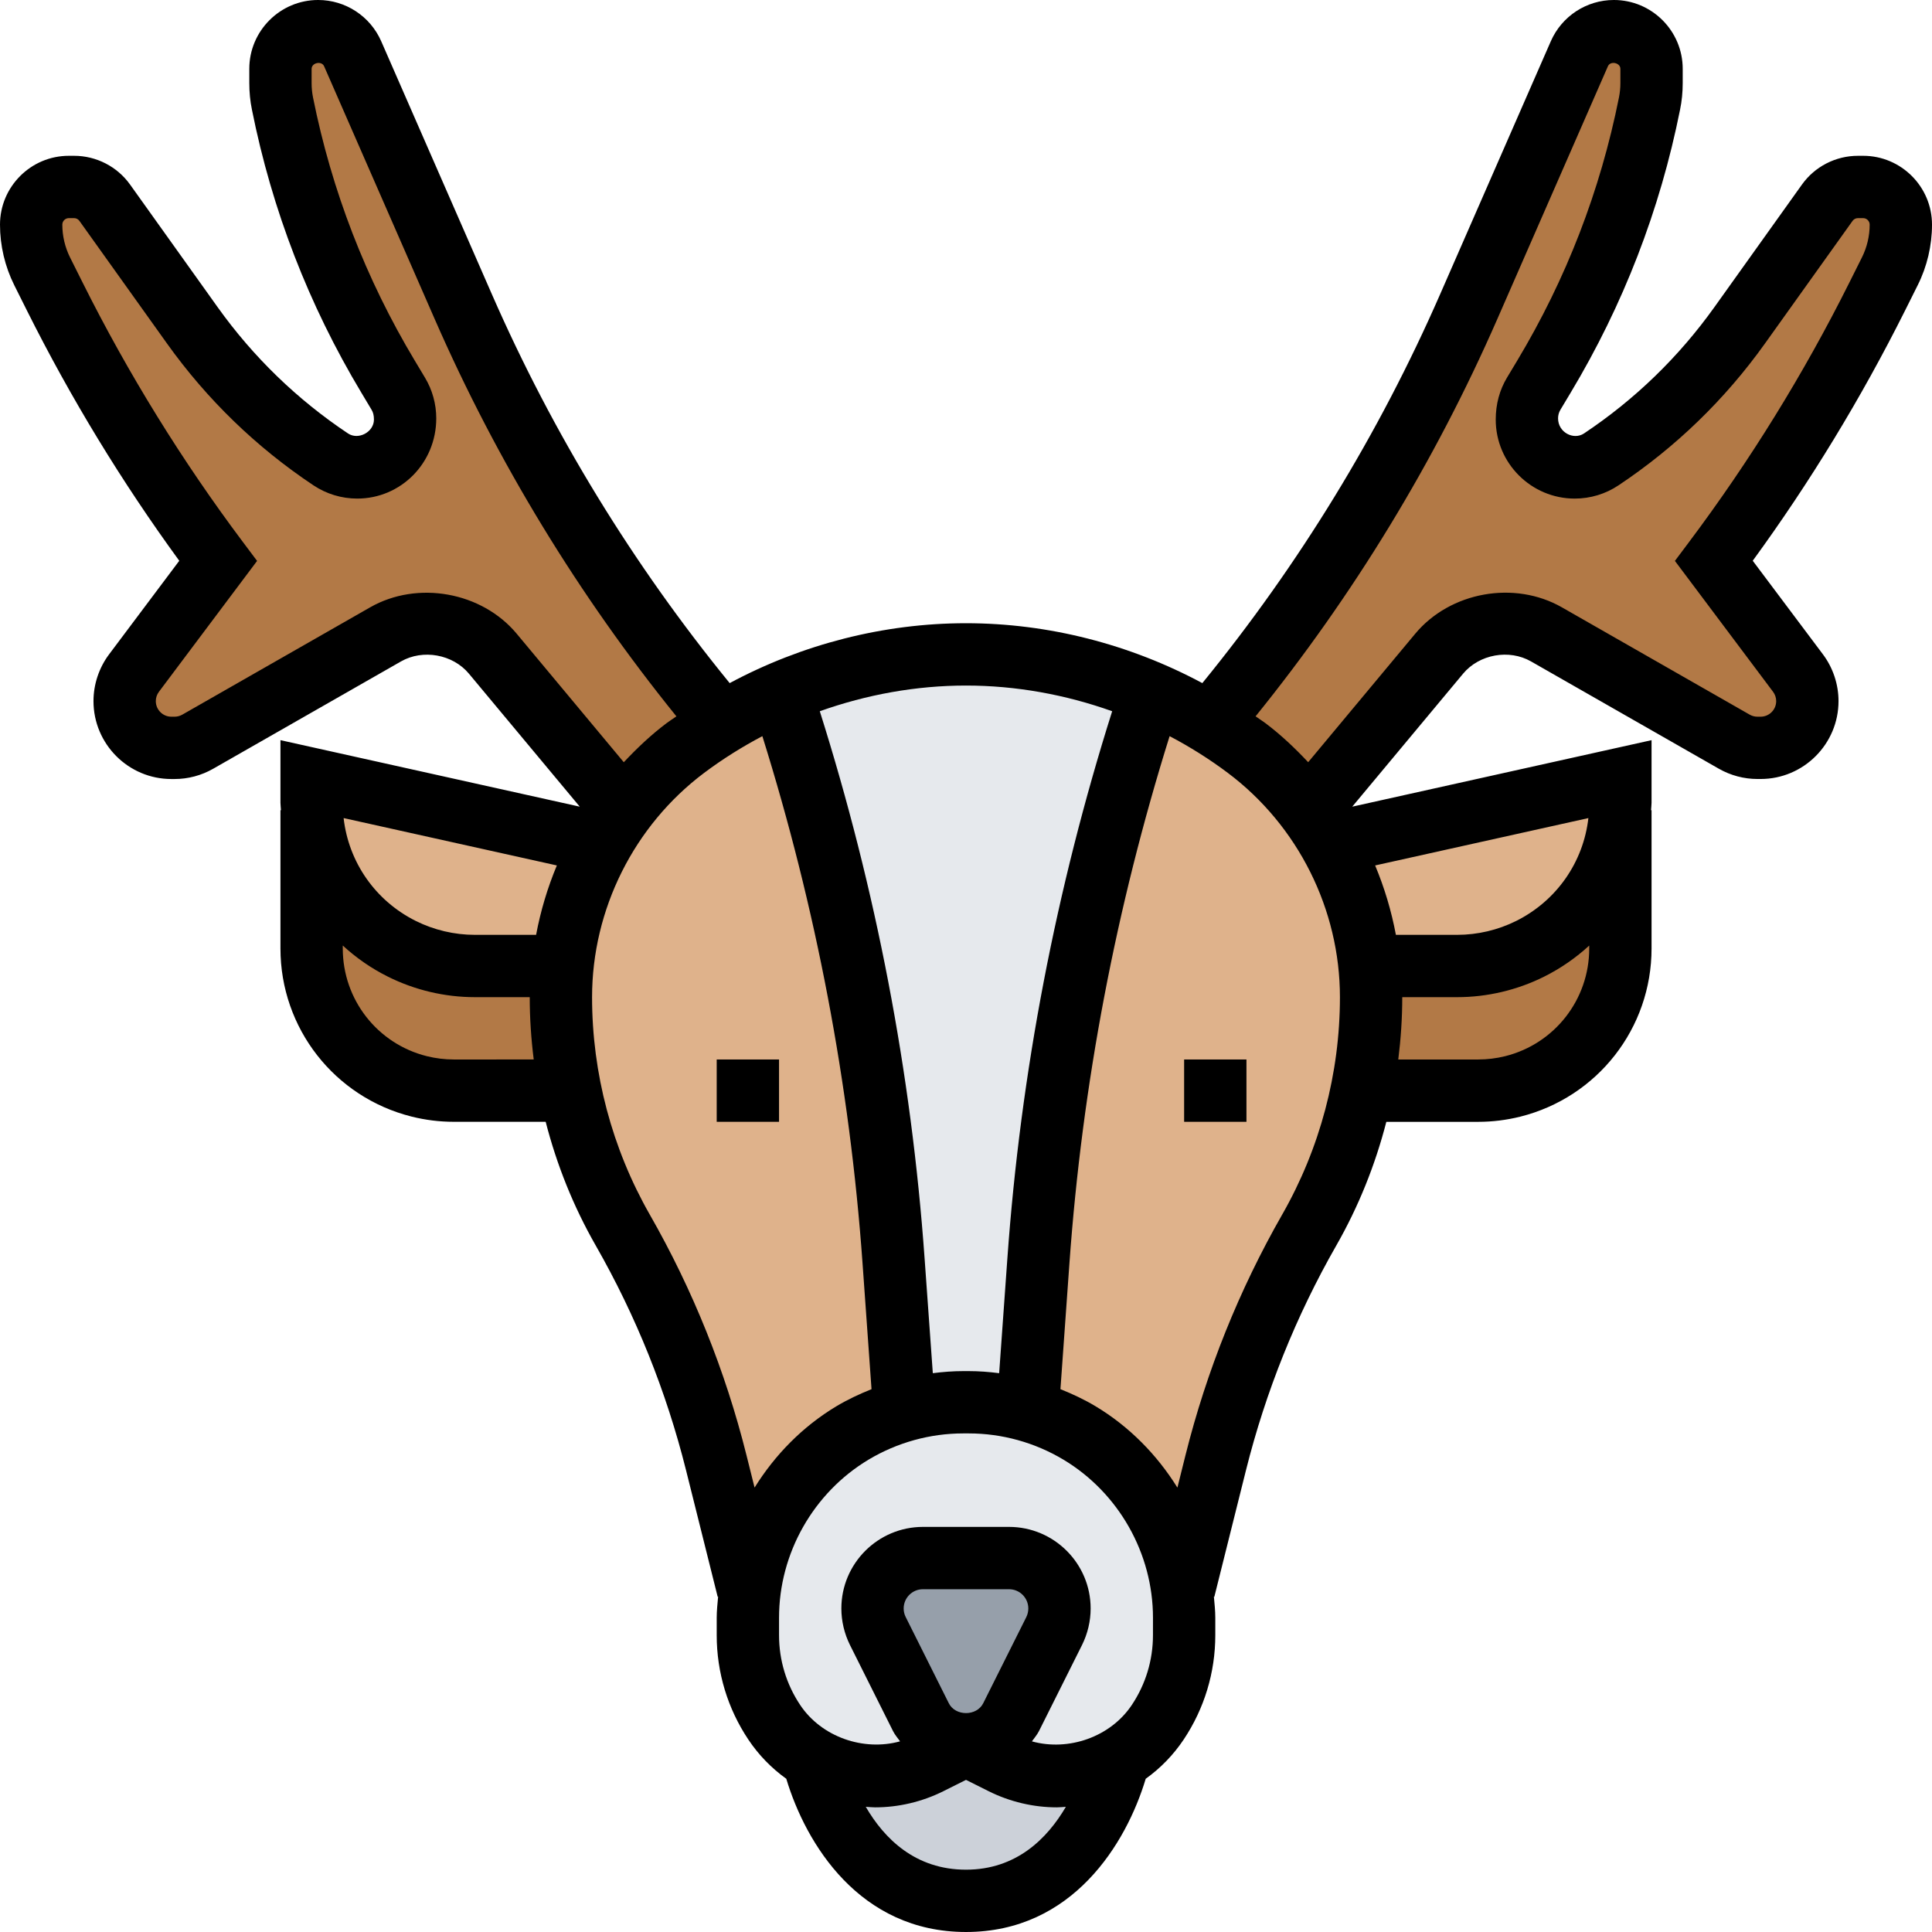 <svg height="496pt" viewBox="0 0 496 496" width="496pt" xmlns="http://www.w3.org/2000/svg"><path d="m144.398 248c-.238 2.641-.398 5.281-.398 8 0 7.922.801 15.762 2.238 23.441l-2.238.559h-27.52c-2.961 0-5.922-.398-8.801-1.121-16.32-4-27.68-18.641-27.68-35.359v-35.52h.078c.641 15.199 9.441 28.801 23.043 35.602 5.84 2.879 12.238 4.398 18.801 4.398zm0 0" fill="#b27946"/><path d="m152 216 2.641.16c-.719 1.359-1.52 2.719-2.16 4.078-4.32 8.641-7.121 18-8.082 27.762h-22.477c-6.562 0-12.961-1.52-18.801-4.398-13.602-6.801-22.402-20.402-23.043-35.602-.078-.641-.078-1.281-.078-1.922v-6.078zm0 0" fill="#dfb28b"/><path d="m416 208v35.52c0 16.719-11.359 31.359-27.68 35.359-2.879.723-5.84 1.121-8.801 1.121h-27.52l-2.238-.559c1.438-7.68 2.238-15.52 2.238-23.441l-.398-8h22.477c6.562 0 12.961-1.52 18.801-4.398 13.602-6.801 22.402-20.402 23.043-35.602zm0 0" fill="#b27946"/><path d="m344 216 72-16v6.078c0 .641 0 1.281-.078 1.922-.641 15.199-9.441 28.801-23.043 35.602-5.84 2.879-12.238 4.398-18.801 4.398h-22.477c-4.402-19.762-6.082-23.84-8.082-27.762-.641-1.359-1.441-2.719-2.16-4.078zm0 0" fill="#dfb28b"/><path d="m488 57.68c0 4.16-.961 8.242-2.801 12l-3.277 6.559c-11.922 23.762-25.922 46.48-41.922 67.762l21.602 28.801c1.52 2.078 2.398 4.641 2.398 7.199 0 6.641-5.359 12-12 12h-.801c-2.078 0-4.16-.559-6-1.602l-48.16-27.52c-3.277-1.918-7.039-2.879-10.801-2.879-6.477 0-12.637 2.879-16.797 7.84l-33.441 40.16c-4.48-6-9.84-11.441-16-16-2.961-2.238-6-4.32-9.121-6.16l1.121-1.84c26.559-31.84 48.398-67.281 65.039-105.281l28.402-64.957c1.598-3.523 5.039-5.762 8.879-5.762 5.359 0 9.68 4.32 9.68 9.68v3.68c0 1.762-.16 3.52-.559 5.281-4.883 24.719-14.082 48.398-27.043 70.078l-2.637 4.402c-1.121 1.84-1.762 4.078-1.762 6.32v.238c0 6.801 5.52 12.32 12.32 12.32 2.398 0 4.719-.719 6.801-2.078 13.758-9.203 25.84-20.883 35.52-34.402l22.48-31.441c1.84-2.559 4.719-4.078 7.84-4.078h1.359c5.359 0 9.68 4.32 9.68 9.68zm0 0" fill="#b27946"/><path d="m10.801 69.68c-1.84-3.758-2.801-7.84-2.801-12 0-5.359 4.32-9.68 9.68-9.68h1.359c3.121 0 6 1.52 7.84 4.078l22.48 31.441c9.68 13.52 21.762 25.199 35.52 34.402 2.082 1.359 4.402 2.078 6.801 2.078 6.801 0 12.32-5.52 12.32-12.32v-.238c0-2.242-.641-4.48-1.762-6.32l-2.637-4.402c-12.961-21.68-22.16-45.359-27.043-70.078-.398-1.762-.559-3.52-.559-5.281v-3.68c0-5.359 4.32-9.68 9.68-9.68 3.84 0 7.281 2.238 8.879 5.762l28.402 64.957c16.641 38 38.48 73.441 65.039 105.281v2.48c-2.719 1.68-5.441 3.598-8 5.52-6.16 4.559-11.52 10-16 16l-33.441-40.16c-4.16-4.961-10.32-7.84-16.797-7.84-3.762 0-7.523.961-10.801 2.879l-48.16 27.52c-1.84 1.043-3.922 1.602-6 1.602h-.801c-6.641 0-12-5.359-12-12 0-2.559.879-5.121 2.398-7.199l21.602-28.801c-16-21.281-30-44-41.922-67.762zm0 0" fill="#b27946"/><path d="m351.602 248c-4.402-19.762-6.082-23.84-8.082-27.762-.641-1.359-1.441-2.719-2.16-4.078-1.598-2.801-3.438-5.52-5.359-8.16-4.48-6-9.84-11.441-16-16-2.961-2.238-6-4.32-9.121-6.16l-15.438-8c-3.121-1.359-6.32-2.559-9.52-3.68-12.16-4.082-24.961-6.16-37.922-6.16s-25.762 2.078-37.922 6.16c-3.199 1.121-6.398 2.32-9.52 3.68-5.758 2.398-11.277 5.281-16.559 8.641-2.719 1.68-5.441 3.598-8 5.52-6.16 4.559-11.52 10-16 16-1.922 2.641-3.762 5.359-5.359 8.16-.719 1.359-1.52 2.719-2.16 4.078-4.32 8.641-7.121 18-8.082 27.762-.238 2.641-.398 5.281-.398 8 0 7.922.801 15.762 2.238 23.441 2.562 12.719 7.121 24.957 13.602 36.32 10.719 18.719 18.801 38.879 24.082 59.758l8.078 32.48.48.078c.961-7.117 3.281-13.84 6.719-20 4.641-8.156 11.359-15.117 19.68-20.156 4.32-2.641 8.883-4.562 13.68-5.922 4.801-1.359 9.762-2 14.801-2h1.281c10.078 0 19.918 2.719 28.48 7.922 14.641 8.719 24.238 23.598 26.398 40.156l.48-.078 8.078-32.48c5.281-20.879 13.363-41.039 24.082-59.758 6.48-11.363 11.039-23.602 13.602-36.32 1.438-7.68 2.238-15.52 2.238-23.441zm0 0" fill="#dfb28b"/><path d="m247.359 360c-5.039 0-10 .641-14.801 2l-.559-2-2.559-36.32c-3.52-49.602-13.281-98.559-28.883-145.84 3.121-1.359 6.32-2.559 9.52-3.68 12.16-4.082 24.961-6.16 37.922-6.16s25.762 2.078 37.922 6.16c3.199 1.121 6.398 2.32 9.52 3.68-15.602 47.281-25.363 96.238-28.883 145.84l-2.559 36.32zm0 0" fill="#e6e9ed"/><path d="m257.441 452.719c4.32 2.16 9.039 3.281 13.918 3.281 5.68 0 11.121-1.52 15.84-4.48-2.48 9.762-11.918 36.48-39.199 36.48s-36.719-26.719-39.199-36.48c4.719 2.961 10.16 4.48 15.84 4.48 4.879 0 9.598-1.121 13.918-3.281l8.883-4.398v-.398c.16.078.398.078.559.078s.398 0 .559-.078v.398zm0 0" fill="#ccd1d9"/><path d="m303.52 408.078c-2.16-16.559-11.758-31.438-26.398-40.156-8.562-5.203-18.402-7.922-28.48-7.922h-1.281c-5.039 0-10 .641-14.801 2-4.797 1.359-9.359 3.281-13.68 5.922-8.32 5.039-15.039 12-19.68 20.156-3.438 6.16-5.758 12.883-6.719 20-.32 2.402-.48 4.801-.48 7.281v4.48c0 7.922 2.32 15.68 6.801 22.32 2.641 3.918 6.078 7.121 10 9.359 4.719 2.961 10.16 4.48 15.84 4.48 4.879 0 9.598-1.121 13.918-3.281l8.883-4.398v-.398h1.117v.398l8.883 4.398c4.32 2.16 9.039 3.281 13.918 3.281 5.68 0 11.121-1.52 15.84-4.48 3.922-2.238 7.359-5.441 10-9.359 4.48-6.641 6.801-14.398 6.801-22.32v-4.48c0-2.48-.16-4.879-.48-7.281zm0 0" fill="#e6e9ed"/><path d="m272 412.961c0 2-.48 4-1.359 5.758l-11.039 22.16c-2.16 4.16-6.402 6.883-11.043 7.043-.16.078-.398.078-.559.078s-.398 0-.559-.078c-4.961-.32-8.961-3.043-11.043-7.043l-11.039-22.16c-.879-1.758-1.359-3.758-1.359-5.758 0-7.199 5.762-12.961 12.961-12.961h22.078c7.199 0 12.961 5.762 12.961 12.961zm0 0" fill="#969faa"/><path d="m304 272h16v16h-16zm0 0"/><path d="m184 272h16v16h-16zm0 0"/><path d="m478.328 40h-1.352c-5.703 0-11.082 2.77-14.375 7.398l-22.504 31.504c-9.137 12.777-20.387 23.672-33.441 32.379-2.656 1.766-6.656-.242-6.656-3.883 0-.773.207-1.535.609-2.207l2.621-4.375c13.504-22.504 22.953-46.945 28.082-72.625.465-2.23.688-4.535.688-6.848v-3.672c0-9.742-7.93-17.672-17.672-17.672-7.016 0-13.367 4.152-16.191 10.594l-28.418 64.957c-15.719 35.922-36.277 69.465-61.047 99.824-18.574-9.969-39.543-15.375-60.672-15.375s-42.098 5.406-60.672 15.375c-24.77-30.359-45.328-63.902-61.047-99.824l-28.418-64.965c-2.824-6.434-9.176-10.586-16.191-10.586-9.742 0-17.672 7.93-17.672 17.672v3.672c0 2.312.223 4.617.68 6.824 5.137 25.703 14.586 50.152 28.09 72.648l2.621 4.383c.402.664.609 1.426.609 2.52 0 3.211-4.008 5.336-6.656 3.562-13.055-8.707-24.305-19.602-33.441-32.379l-22.496-31.496c-3.301-4.637-8.68-7.406-14.383-7.406h-1.352c-9.742 0-17.672 7.93-17.672 17.672 0 5.367 1.266 10.754 3.672 15.566l3.281 6.562c11.199 22.391 24.328 43.953 39.07 64.168l-18.031 24.039c-2.578 3.441-3.992 7.695-3.992 11.992 0 11.023 8.969 20 20 20h.816c3.473 0 6.895-.91 9.918-2.641l48.219-27.551c5.621-3.207 13.285-1.84 17.438 3.152l28.449 34.137-76.84-17.074v16.09c0 .641.105 1.254.129 1.887h-.129v35.504c0 20.449 13.855 38.199 33.703 43.168 3.527.879 7.16 1.328 10.793 1.328h23.594c2.848 11.07 7.133 21.77 12.848 31.754 10.328 18.062 18.133 37.484 23.191 57.711l8.117 32.473.113-.035c-.16 1.809-.359 3.602-.359 5.426v4.488c0 9.559 2.809 18.824 8.113 26.77 2.656 3.988 5.977 7.375 9.75 10.078 4.992 16.609 18.762 39.336 46.137 39.336s41.145-22.727 46.137-39.336c3.773-2.711 7.094-6.098 9.75-10.078 5.305-7.953 8.113-17.219 8.113-26.777v-4.488c0-1.824-.199-3.617-.359-5.41l.113.035 8.117-32.473c5.066-20.234 12.863-39.648 23.191-57.711 5.707-9.984 10-20.684 12.848-31.754h23.594c3.625 0 7.258-.449 10.793-1.328 19.848-4.977 33.703-22.719 33.703-43.176v-35.504h-.129c.023-.633.129-1.246.129-1.887v-16.09l-76.84 17.074 28.449-34.137c4.168-5 11.824-6.367 17.445-3.152l48.211 27.543c3.023 1.727 6.453 2.641 9.918 2.641h.816c11.031 0 20-8.977 20-20 0-4.297-1.414-8.551-4-12l-18.023-24.031c14.742-20.207 27.863-41.777 39.07-64.168l3.281-6.57c2.406-4.797 3.672-10.184 3.672-15.551 0-9.742-7.93-17.672-17.672-17.672zm-192.801 142.594c-14.422 45.621-23.512 92.84-26.91 140.543l-2.105 29.398c-2.59-.328-5.199-.535-7.832-.535h-1.359c-2.633 0-5.242.207-7.84.535l-2.105-29.398c-3.398-47.703-12.496-94.922-26.91-140.543 12.023-4.281 24.742-6.594 37.535-6.594 12.801 0 25.512 2.312 37.527 6.594zm-190.52-26.664-48.207 27.543c-.609.344-1.297.527-1.984.527h-.816c-2.199 0-4-1.793-4-4 0-.871.281-1.703.801-2.398l25.199-33.602-3.602-4.801c-15.621-20.832-29.469-43.223-41.133-66.551l-3.281-6.559c-1.297-2.602-1.984-5.516-1.984-8.418 0-.918.754-1.672 1.672-1.672h1.352c.535 0 1.039.258 1.359.703l22.504 31.504c10.258 14.359 22.898 26.602 37.578 36.387 3.352 2.23 7.238 3.406 11.254 3.406 11.176 0 20.281-9.098 20.281-20.602 0-3.68-1-7.293-2.887-10.43l-2.625-4.383c-12.551-20.922-21.344-43.648-26.129-67.578-.238-1.199-.359-2.434-.359-3.664v-3.672c.008-1.582 2.574-2.113 3.207-.664l28.418 64.961c16.031 36.633 36.918 70.871 62.031 101.941-.816.578-1.664 1.098-2.465 1.699-4.023 3.016-7.641 6.453-11.047 10.078l-27.465-32.961c-8.984-10.805-25.512-13.75-37.672-6.797zm47.953 66.254c-2.395 5.727-4.176 11.68-5.328 17.816h-15.746c-5.23 0-10.48-1.238-15.16-3.574-10.375-5.188-17.223-15.082-18.512-26.402zm-26.465 49.816c-2.32 0-4.648-.289-6.91-.848-12.715-3.176-21.586-14.543-21.586-27.648v-.762c3.406 3.137 7.281 5.844 11.574 7.984 6.898 3.449 14.609 5.273 22.312 5.273h14.113c0 5.359.359 10.703 1.023 16zm75.145 101.586c-5.418-21.656-13.77-42.441-24.824-61.77-9.688-16.969-14.816-36.266-14.816-55.816 0-22.535 10.77-44.07 28.801-57.602 4.719-3.535 9.719-6.672 14.918-9.406 13.754 43.938 22.434 89.375 25.715 135.281l2.309 32.367c-3.086 1.238-6.117 2.656-9 4.375-8.695 5.215-15.789 12.48-21.023 20.887zm56.359 106.414c-13.023 0-20.992-7.984-25.734-16.145.797.047 1.582.145 2.391.145 6.039 0 12.086-1.434 17.496-4.129l5.848-2.926 5.848 2.926c5.41 2.695 11.457 4.129 17.496 4.129.777 0 1.527-.098 2.297-.145-4.77 8.152-12.719 16.145-25.641 16.145zm15.48-64.84-11.055 22.105c-1.691 3.383-7.16 3.375-8.84 0l-11.059-22.113c-.352-.68-.527-1.449-.527-2.207 0-2.73 2.215-4.945 4.945-4.945h22.109c2.73 0 4.945 2.215 4.945 4.945 0 .758-.176 1.527-.52 2.215zm32.52 4.648c0 6.391-1.871 12.582-5.426 17.902-5.484 8.234-16.262 11.953-25.652 9.352.613-.871 1.316-1.664 1.812-2.637l11.059-22.113c1.438-2.898 2.207-6.137 2.207-9.367 0-11.555-9.398-20.945-20.945-20.945h-22.109c-11.547 0-20.945 9.391-20.945 20.945 0 3.23.77 6.469 2.207 9.367l11.059 22.113c.488.973 1.191 1.766 1.805 2.629-9.391 2.602-20.168-1.109-25.656-9.352-3.543-5.312-5.414-11.504-5.414-17.895v-4.488c0-16.527 8.809-32.082 22.969-40.578 7.367-4.406 15.785-6.742 24.352-6.742h1.359c8.566 0 16.984 2.336 24.344 6.742 14.168 8.504 22.977 24.059 22.977 40.586zm33.176-107.992c-11.055 19.336-19.406 40.121-24.824 61.77l-2.078 8.324c-5.234-8.406-12.328-15.672-21.035-20.895-2.879-1.727-5.902-3.137-8.992-4.375l2.312-32.367c3.281-45.906 11.961-91.344 25.715-135.281 5.199 2.734 10.199 5.871 14.91 9.406 18.047 13.531 28.816 35.066 28.816 57.602 0 19.551-5.129 38.848-14.824 55.816zm78.824-69.062v.758c0 13.098-8.871 24.465-21.574 27.641-2.266.559-4.594.848-6.922.848h-20.527c.664-5.297 1.023-10.641 1.023-16h14.113c7.703 0 15.422-1.824 22.312-5.266 4.293-2.148 8.168-4.848 11.574-7.98zm-18.734-6.328c-4.68 2.336-9.922 3.574-15.152 3.574h-15.746c-1.152-6.137-2.934-12.09-5.328-17.816l54.746-12.16c-1.289 11.312-8.145 21.207-18.52 26.402zm88.75-170.348-3.281 6.562c-11.664 23.328-25.504 45.719-41.133 66.551l-3.602 4.809 25.191 33.594c.527.703.809 1.535.809 2.406 0 2.207-1.801 4-4 4h-.816c-.695 0-1.383-.184-1.984-.527l-48.199-27.543c-12.184-6.977-28.695-4.02-37.688 6.789l-27.465 32.961c-3.406-3.625-7.023-7.062-11.047-10.078-.801-.602-1.648-1.113-2.457-1.699 25.113-31.07 46-65.309 62.039-101.941l28.418-64.953c.625-1.457 3.199-.918 3.199.664v3.672c0 1.223-.121 2.457-.367 3.688-4.777 23.906-13.562 46.633-26.121 67.555l-2.625 4.367c-1.887 3.16-2.887 6.766-2.887 10.766 0 11.184 9.105 20.281 20.281 20.281 4.016 0 7.902-1.176 11.246-3.406 14.68-9.785 27.32-22.027 37.578-36.387l22.512-31.512c.32-.438.824-.695 1.359-.695h1.352c.918 0 1.672.754 1.672 1.672 0 2.902-.688 5.816-1.984 8.406zm0 0"/></svg>